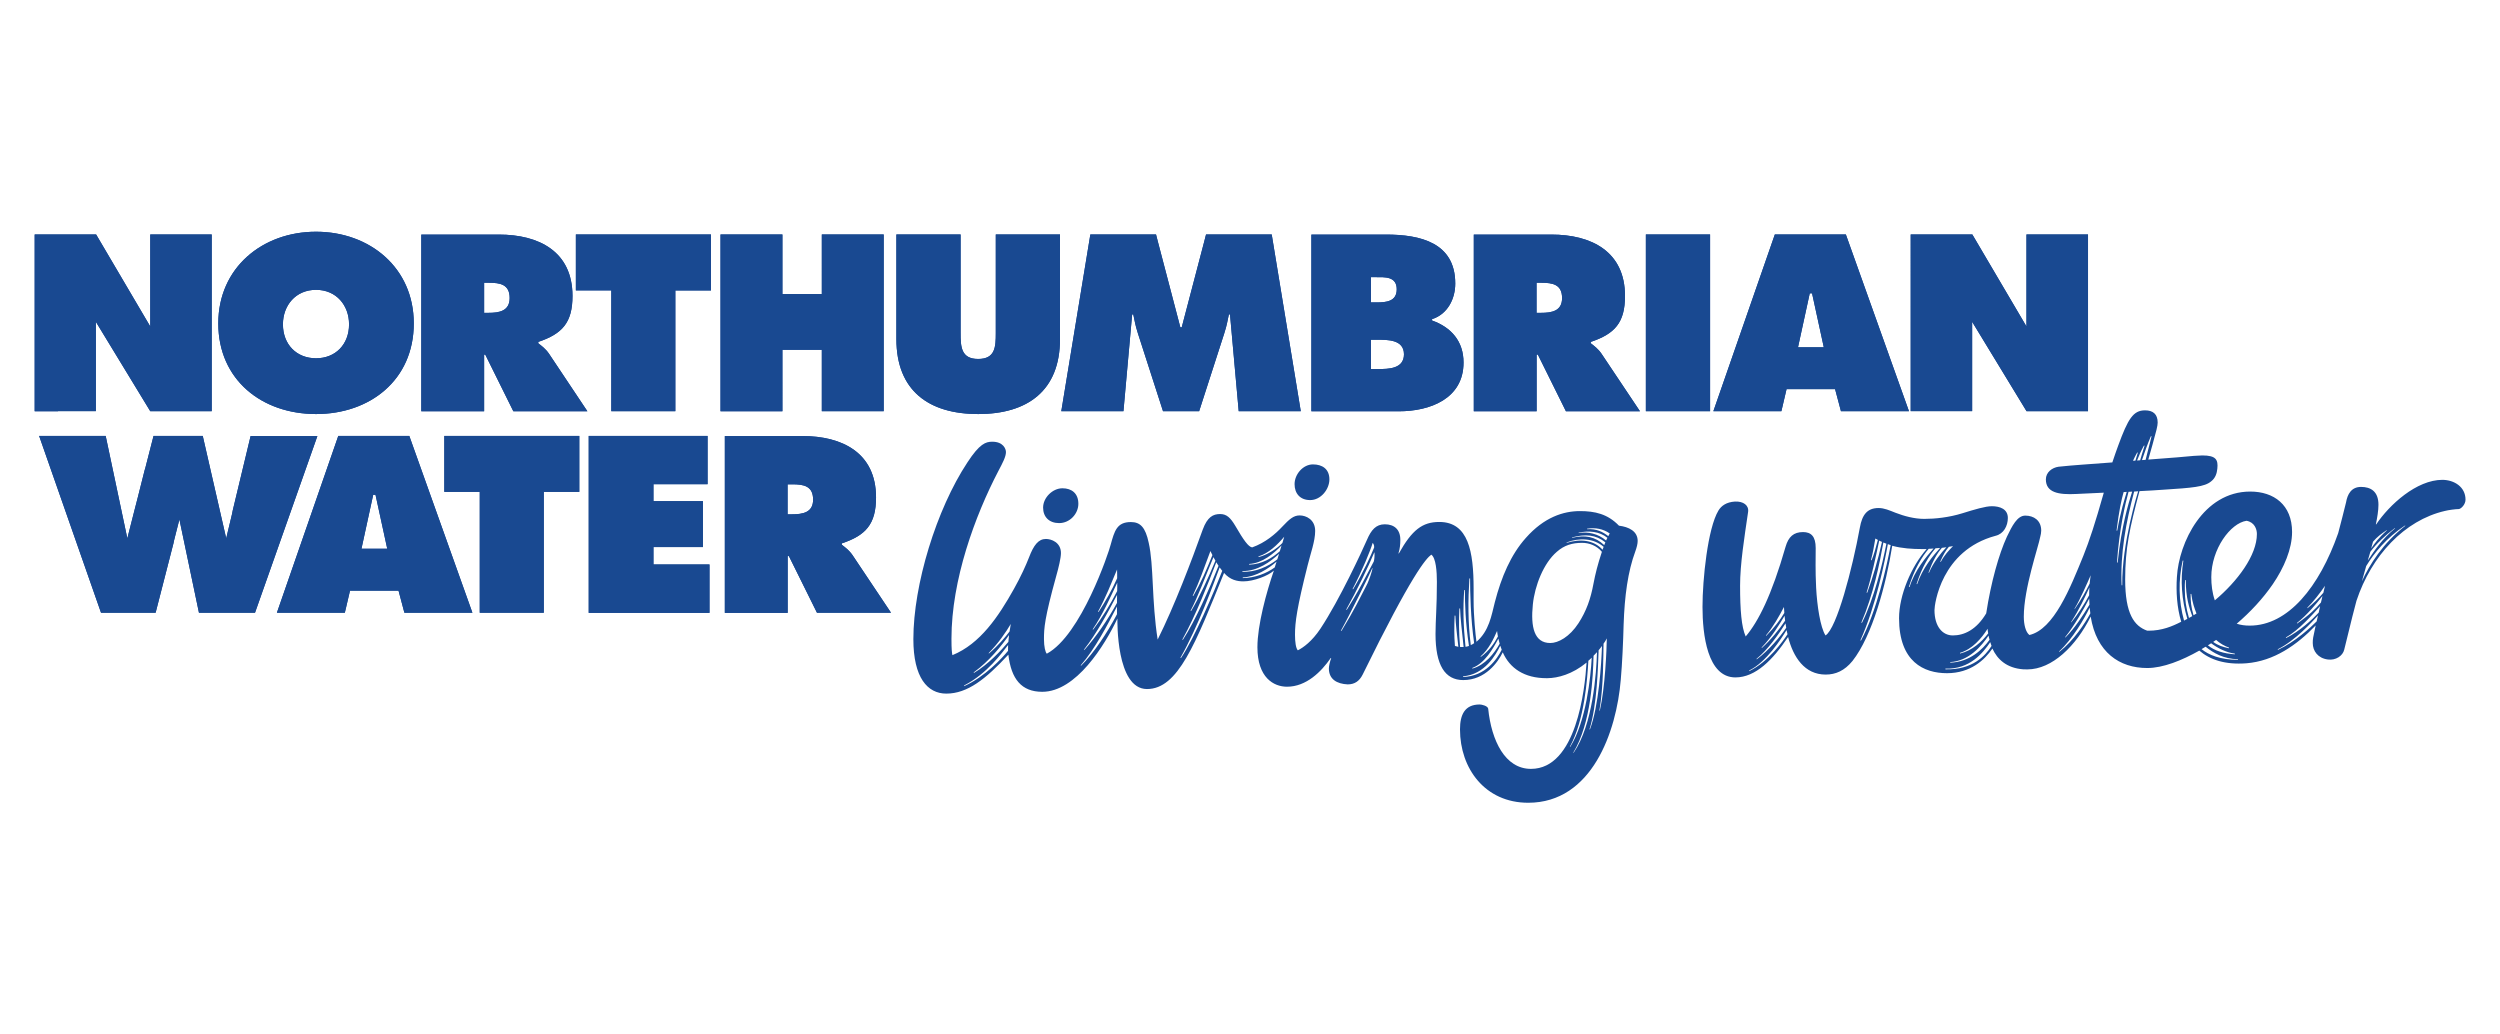 <?xml version="1.0" encoding="utf-8"?>
<!-- Generator: Adobe Illustrator 25.4.1, SVG Export Plug-In . SVG Version: 6.00 Build 0)  -->
<svg version="1.1" id="Layer_1" xmlns="http://www.w3.org/2000/svg" xmlns:xlink="http://www.w3.org/1999/xlink" x="0px" y="0px"
	 viewBox="0 0 290 120" style="enable-background:new 0 0 290 120;" xml:space="preserve">
<style type="text/css">
	.st0{clip-path:url(#SVGID_00000031915357557330140980000007378597208239688353_);}
	.st1{fill:#194991;}
</style>
<g>
	<g>
		<g>
			<defs>
				<path id="SVGID_1_" d="M147.52,27.2l3.37,20.5h-7.2l-1.01-11.23h-0.05h-0.08c-0.14,0.68-0.27,1.39-0.49,2.04l-0.04,0.14
					l-2.92,9.05h-4.19l-2.92-9.05l-0.04-0.14c-0.22-0.65-0.35-1.36-0.49-2.04h-0.08h-0.05l-1.01,11.23h-7.21l3.37-20.5h5.44h2.15
					h0.03h0l0.21,0.82l2.61,9.95h0.16l2.61-9.95l0.21-0.82h0h0.03h2.15H147.52L147.52,27.2z M91.88,59.66h-0.52v-3.48h0.57
					c1.28,0,2.39,0.19,2.39,1.77C94.33,59.46,93.11,59.66,91.88,59.66L91.88,59.66z M98.9,64.41c-0.41-0.6-0.87-0.92-1.25-1.22
					v-0.16c2.77-0.92,3.97-2.23,3.97-5.33c0-5.17-3.92-7.12-8.54-7.12h-9v20.51h7.29V64.5h0.14l3.26,6.58h8.59L98.9,64.41
					L98.9,64.41z M90.76,47.71h-7.18V27.2h7.18v6.91h4.57V27.2h7.18v20.5h-7.18v-7.12h-4.57V47.71L90.76,47.71z M159.87,42.81h-0.84
					v-3.4h0.73c1.2,0,3.1-0.03,3.1,1.69C162.86,42.78,161.09,42.81,159.87,42.81L159.87,42.81z M159.02,32.15h0.52
					c1.09,0,2.48-0.11,2.48,1.41c0,1.41-1.22,1.52-2.31,1.52h-0.68V32.15L159.02,32.15z M166.12,37.18v-0.16
					c1.79-0.57,2.69-2.34,2.69-4.13c0-4.73-4.05-5.68-8.02-5.68h-8.67v20.5h10.14c3.59,0,7.51-1.44,7.51-5.66
					C169.77,39.6,168.35,37.97,166.12,37.18L166.12,37.18z M115.51,27.2h7.45v12.13c0,5.98-3.75,8.7-9.49,8.7
					c-5.74,0-9.49-2.72-9.49-8.7V27.2h7.45v11.42c0,1.6,0.05,3.02,2.04,3.02c1.99,0,2.04-1.41,2.04-3.02V27.2L115.51,27.2z
					 M208.57,40.28l1.36-6.25h0.27l1.36,6.25H208.57L208.57,40.28z M214.12,27.2h-8.24l-7.13,20.5h7.89l0.6-2.56h5.63l0.68,2.56
					h7.89L214.12,27.2L214.12,27.2z M178.76,36.29h-0.52V32.8h0.57c1.28,0,2.39,0.19,2.39,1.77
					C181.21,36.09,179.99,36.29,178.76,36.29L178.76,36.29z M185.78,41.04c-0.41-0.6-0.87-0.92-1.25-1.22v-0.16
					c2.78-0.93,3.97-2.23,3.97-5.33c0-5.17-3.92-7.12-8.54-7.12h-9v20.5h7.29v-6.58h0.14l3.26,6.58h8.59L185.78,41.04L185.78,41.04z
					 M190.92,27.2h7.45v20.5h-7.45V27.2L190.92,27.2z M235.08,27.2h7.13v20.5h-7.13l-6.31-10.37v3.7v5.41v1.25h-7.13V27.2h7.15
					l6.28,10.67v-4.53v-3.36V27.2L235.08,27.2z M36.82,50.57l-7.24,20.51h-6.5l-2.27-10.83c-0.21,0.8-0.41,1.62-0.6,2.36
					c-0.03,0.14-0.06,0.28-0.09,0.42l-2.07,8.05h-6.33L4.54,50.57h7.72l2.51,11.88l0.74-2.91c0.04-0.17,0.08-0.34,0.13-0.51
					l0.32-1.24l0.85-3.37l0,0.05l1-3.9h5.71l2.72,11.88l0.67-2.8c0.03-0.15,0.06-0.3,0.09-0.45l2.07-8.62H36.82L36.82,50.57z
					 M56.67,36.29h-0.51V32.8h0.57c1.28,0,2.39,0.19,2.39,1.77C59.12,36.09,57.9,36.29,56.67,36.29L56.67,36.29z M63.69,41.04
					c-0.41-0.6-0.87-0.92-1.25-1.22v-0.16c2.77-0.93,3.97-2.23,3.97-5.33c0-5.17-3.92-7.12-8.54-7.12h-9v20.5h7.29v-6.58h0.13
					l3.26,6.58h8.59L63.69,41.04L63.69,41.04z M36.66,41.56c-2.26,0-3.84-1.6-3.84-3.94c0-2.18,1.47-4,3.84-4
					c2.37,0,3.83,1.82,3.83,4C40.49,39.96,38.91,41.56,36.66,41.56L36.66,41.56z M36.66,26.88c-6.23,0-11.34,4.19-11.34,10.63
					c0,6.58,5.09,10.52,11.34,10.52c6.25,0,11.34-3.94,11.34-10.52C48,31.06,42.89,26.88,36.66,26.88L36.66,26.88z M6.73,47.71H4
					V27.2h7.15l6.28,10.67v-4.53v-3.28V27.2h7.13v20.5h-7.13l-6.31-10.37v3.7v6.66H6.73L6.73,47.71z M66.81,27.2h15.66v6.49h-4.13
					v14.01h-7.43V33.69h-4.11V27.2L66.81,27.2z M75.8,65.48h6.5v5.61H68.29V50.57h13.79v5.6H75.8v1.96h5.74v5.33H75.8V65.48
					L75.8,65.48z M51.54,50.57H67.2v6.49h-4.12v14.02h-7.43V57.06h-4.11V50.57L51.54,50.57z M41.93,63.65l1.36-6.25h0.27l1.36,6.25
					H41.93L41.93,63.65z M47.48,50.57h-8.24l-7.12,20.51H40l0.6-2.56h5.63l0.68,2.56h7.89L47.48,50.57L47.48,50.57z"/>
			</defs>
			<use xlink:href="#SVGID_1_"  style="overflow:visible;fill:#194991;"/>
			<clipPath id="SVGID_00000107556859176475946000000004854748311457264045_">
				<use xlink:href="#SVGID_1_"  style="overflow:visible;"/>
			</clipPath>
			<g style="clip-path:url(#SVGID_00000107556859176475946000000004854748311457264045_);">
				<defs>
					<rect id="SVGID_00000167358732356415838700000001866317388114167721_" x="4.05" y="26.84" width="238.19" height="44.31"/>
				</defs>
				<use xlink:href="#SVGID_00000167358732356415838700000001866317388114167721_"  style="overflow:visible;fill:#194991;"/>
				<clipPath id="SVGID_00000117668731048645559170000005951907303291646380_">
					<use xlink:href="#SVGID_00000167358732356415838700000001866317388114167721_"  style="overflow:visible;"/>
				</clipPath>
			</g>
		</g>
	</g>
	<path class="st1" d="M186.73,61.88c-0.78-0.54-1.67-0.7-2.63-0.55v0.06c1.09-0.08,1.85,0.32,2.46,0.8c0,0,0.05-0.08,0.09-0.16
		C186.69,61.96,186.73,61.88,186.73,61.88L186.73,61.88z M186.46,62.39c-0.91-0.75-2.18-0.86-3.34-0.6v0.05
		c1.09-0.2,2.28,0.08,3.19,0.86c0,0,0.04-0.09,0.07-0.16C186.42,62.47,186.46,62.39,186.46,62.39L186.46,62.39z M186.39,74.05
		c-0.1,0.2-0.23,0.43-0.38,0.62c-0.03,1.32,0.01,4.9-0.48,7.76h0.05C186.2,79.74,186.37,75.33,186.39,74.05L186.39,74.05z
		 M184.44,84.59c1.02-2.7,1.32-7.59,1.39-9.66c0,0-0.12,0.16-0.19,0.25c-0.07,0.08-0.2,0.25-0.2,0.25
		c-0.07,1.91-0.19,6.44-1.06,9.17H184.44L184.44,84.59z M185.25,75.65c0,0-0.11,0.12-0.2,0.21c-0.09,0.1-0.2,0.21-0.2,0.21
		c-0.05,2.26-0.26,7.83-2.36,11.25h0.05C184.79,84.04,185.18,78.04,185.25,75.65L185.25,75.65z M182.16,86.62
		c1.85-3,2.36-8.08,2.48-10.33c0,0-0.1,0.09-0.2,0.19c-0.1,0.1-0.19,0.17-0.19,0.17c-0.12,2.06-0.43,6.84-2.15,9.98H182.16
		L182.16,86.62z M184.84,67.72c0.22-1.15,0.49-2.24,0.98-3.71c-0.6-0.71-1.47-1.04-2.29-1.04c-1.14,0-2.07,0.27-2.94,1.04
		c-1.53,1.31-2.56,3.93-2.78,6.11c-0.27,2.62,0.16,4.47,2.02,4.47c0.93,0,2.24-0.71,3.27-2.29
		C184.02,70.88,184.52,69.46,184.84,67.72L184.84,67.72z M181.74,62.97c1.54-0.48,3.13-0.35,4.16,0.8l0.12-0.34
		c-1.17-1.02-2.85-1.06-4.29-0.51V62.97L181.74,62.97z M182.35,62.39c1.54-0.36,2.68-0.15,3.74,0.84c0.04-0.11,0.08-0.2,0.13-0.32
		c-1.12-0.9-2.32-0.98-3.87-0.57V62.39L182.35,62.39z M174.2,75.37c0,0-0.13-0.33-0.17-0.47c-0.52,1.08-1.81,3.35-4.31,3.55v0.08
		C172.33,78.45,173.68,76.42,174.2,75.37L174.2,75.37z M169.78,75.05c-0.19-1.77-0.37-3.3-0.41-4.47h-0.08
		c-0.07,1.4-0.07,2.77,0.08,4.47C169.51,75.06,169.62,75.06,169.78,75.05L169.78,75.05z M169.17,75.03c-0.15-1.4-0.31-2.6-0.35-3.62
		h-0.08c-0.05,1.17-0.07,2.29,0.03,3.52C168.85,74.95,169.05,75.01,169.17,75.03L169.17,75.03z M170,75.03
		c0.15-0.02,0.29-0.06,0.4-0.1c-0.42-2.75-0.47-4.94-0.47-6.48h-0.08C169.7,70.5,169.74,72.53,170,75.03L170,75.03z M170.61,74.83
		c0.15-0.06,0.28-0.14,0.39-0.22c-0.41-2.81-0.47-5.97-0.47-7.51h-0.08C170.29,69.64,170.27,72.16,170.61,74.83L170.61,74.83z
		 M170.79,77.48v0.08c1.49-0.41,2.55-1.78,3.17-2.89l-0.15-0.59C173.21,75.22,172.23,76.95,170.79,77.48L170.79,77.48z
		 M171.76,76.21c0.95-0.68,1.58-1.58,2-2.38c0,0-0.07-0.34-0.1-0.64c-0.38,0.87-0.94,2.1-1.9,2.94V76.21L171.76,76.21z
		 M159.44,64.09h-0.03c-0.63,1.54-2.01,4.4-3.26,6.64h0.08c0.94-1.5,1.69-2.83,2.3-4.03c0.25-0.49,0.61-1.17,0.83-1.57
		C159.41,64.95,159.47,64.54,159.44,64.09L159.44,64.09z M159.22,65.91h-0.04c-0.33,0.75-2.47,5.15-3.64,7.26h0.08
		c1.53-2.51,2.12-3.78,2.83-5.14l0.19-0.38C158.83,67.22,159.14,66.35,159.22,65.91L159.22,65.91z M156.89,68.34h0.08
		c1.17-1.95,2.11-4.01,2.43-4.83c0.02-0.27-0.08-0.43-0.17-0.54C159,63.79,158.01,66.22,156.89,68.34L156.89,68.34z M148.97,62.26
		c-0.76,0.91-1.84,1.95-2.98,2.28v0.08c0.97-0.22,2.17-0.99,2.77-1.64L148.97,62.26L148.97,62.26z M148.66,63.27
		c-0.9,0.94-2.23,2.07-3.76,2.15v0.08c1.49-0.04,2.68-0.77,3.56-1.56L148.66,63.27L148.66,63.27z M148.37,64.24
		c-0.98,0.91-2.5,2.04-4.25,2v0.08c1.5,0.08,3.01-0.6,4.05-1.44L148.37,64.24L148.37,64.24z M148.08,65.15
		c-0.97,0.83-2.37,1.76-3.92,1.83v0.08c1.47-0.03,2.77-0.56,3.71-1.24L148.08,65.15L148.08,65.15z M141.78,66.22
		c-0.09-0.11-0.22-0.29-0.3-0.4c-0.64,1.73-2.51,6.89-4.56,10.5h0.08C138.59,73.95,140.84,68.63,141.78,66.22L141.78,66.22z
		 M137.14,74.21h0.08c1.46-2.25,3.11-6,4.13-8.58c0,0-0.08-0.11-0.12-0.18c-0.04-0.06-0.14-0.23-0.14-0.23
		C140.19,67.55,138.72,71.38,137.14,74.21L137.14,74.21z M138.1,70.86h0.08c0.94-1.57,2.01-3.88,2.81-5.82c0,0-0.16-0.28-0.23-0.41
		C139.76,67.01,138.94,69.28,138.1,70.86L138.1,70.86z M138.35,69.12h0.08c0.86-1.5,1.58-3.13,2.21-4.73c0,0-0.07-0.15-0.11-0.22
		c-0.03-0.07-0.12-0.25-0.12-0.25C139.48,66.39,139.17,67.38,138.35,69.12L138.35,69.12z M129.6,68.14c0-0.15,0-0.55,0-0.55
		c-0.78,1.65-1.7,3.74-2.86,5.43h0.08c1.02-1.35,1.98-2.9,2.77-4.45C129.59,68.56,129.6,68.28,129.6,68.14L129.6,68.14z M129.58,69
		c-1.08,2.06-2.33,4.44-3.86,6.38h0.08c1.37-1.54,2.68-3.45,3.77-5.44C129.57,69.68,129.58,69.3,129.58,69L129.58,69z M129.57,71.25
		c0,0,0-0.18,0-0.35c0-0.24,0-0.55,0-0.55c-1.1,2.15-2.52,4.88-4.22,6.85h0.08C126.87,75.76,128.41,73.47,129.57,71.25L129.57,71.25
		z M127.36,70.97h0.08c0.8-1.22,1.53-2.49,2.15-3.89c0,0,0,0,0,0l0.01-0.01c0,0,0,0.01-0.01,0.01c0-0.1,0-0.26,0-0.42
		c0-0.22-0.01-0.46-0.01-0.6C128.93,67.6,128.25,69.36,127.36,70.97L127.36,70.97z M117.25,72.38c-0.6,1.01-1.42,2.21-2.55,3.36
		l0,0.08c1.15-0.98,1.89-1.89,2.41-2.57c0.02-0.1,0.03-0.23,0.06-0.36C117.19,72.71,117.22,72.52,117.25,72.38L117.25,72.38z
		 M117.05,73.66c-0.82,1.19-2.29,3.03-4.09,4.33v0.08c1.66-0.98,3.22-2.66,4.01-3.61C116.98,74.27,117.02,73.85,117.05,73.66
		L117.05,73.66z M116.94,74.82c-0.7,0.89-2.44,3.34-5.1,4.69v0.08c2.4-1.06,4.45-3.3,5.09-4.09
		C116.93,75.5,116.93,75.14,116.94,74.82L116.94,74.82z M189.97,62.75c0,0.33-0.11,0.76-0.27,1.2c-0.87,2.35-1.25,5.18-1.36,8.51
		c-0.05,1.96-0.16,4.47-0.33,6.38c-0.49,6-3.33,14.28-10.74,14.28c-5.01,0-7.91-3.98-7.91-8.51c0-1.69,0.54-2.89,2.29-2.89
		c0.22,0,0.93,0.16,0.98,0.49c0.38,3.71,1.96,6.98,4.96,6.98c5.27,0,6.26-9.21,6.45-12.33c-1.65,1.36-3.33,1.8-4.55,1.81h-0.1
		c-2.56,0-4.25-1.14-5.07-3c-0.55,1.14-2.02,3.22-4.58,3.22c-2.13,0-3.22-1.74-3.22-5.34c0-1.58,0.16-3.16,0.16-6.05
		c0-1.2-0.11-2.78-0.65-3.16c-0.6,0.44-2.24,2.24-7.96,13.91c-0.38,0.76-0.93,1.14-1.74,1.14c-1.26-0.06-2.18-0.6-2.18-1.85
		c0-0.27,0.11-0.76,0.27-1.2h-0.06c-1.09,1.58-2.83,3.32-5.07,3.32c-1.53,0-3.43-1.04-3.43-4.58c0-2.56,1.04-6.38,1.91-8.89
		c-0.65,0.6-2.34,1.25-3.54,1.25c-0.71,0-1.53-0.16-2.24-0.98c-3.33,8.23-5.34,13.47-8.94,13.47c-3.6,0-3.43-7.96-3.43-8.18
		c-1.47,3.11-4.8,8.5-8.72,8.5c-2.4,0-3.6-1.47-3.93-4.31c-2.62,2.83-4.74,4.52-7.2,4.52c-2.18,0-3.82-1.85-3.82-6.32
		c0-6.32,2.67-15.05,6.27-20.5c1.42-2.18,2.13-2.4,2.89-2.4c1.25,0,1.58,0.82,1.58,1.2c0,0.54-0.38,1.25-0.87,2.18
		c-2.73,5.23-5.45,12.65-5.45,19.47c0,1.25,0.05,1.64,0.11,1.91c3.22-1.31,5.34-4.47,7.14-7.69c0.82-1.47,1.36-2.67,1.75-3.66
		c0.54-1.42,1.09-2.13,1.96-2.13c0.6,0,1.74,0.38,1.74,1.64c0,0.55-0.27,1.69-0.55,2.67c-1.36,4.91-1.42,6.05-1.42,7.31
		c0,0.87,0.16,1.53,0.33,1.69c3.98-2.13,7.2-11.78,7.41-12.65c0.44-1.58,0.71-2.62,2.34-2.62c1.09,0,1.69,0.6,2.07,2.4
		c0.6,2.62,0.33,6.71,1.04,11.23c1.96-3.93,3.92-9.11,5.23-12.76c0.54-1.47,1.2-1.8,2.02-1.8c0.76,0,1.2,0.44,1.75,1.36
		c0.98,1.69,1.53,2.45,1.96,2.51c1.53-0.54,2.73-1.58,3.49-2.4c0.82-0.87,1.31-1.31,2.02-1.31c0.76,0,1.8,0.49,1.8,1.8
		c0,1.2-0.54,2.62-0.87,3.98c-1.25,4.96-1.47,6.6-1.47,8.07c0,0.87,0.11,1.58,0.33,1.8c0.65-0.33,1.64-1.04,2.62-2.51
		c2.24-3.38,4.85-9.05,5.4-10.31c0.49-1.14,1.04-1.8,2.07-1.8c1.09,0,1.8,0.6,1.8,1.8c0,0.54-0.05,1.04-0.22,1.58h0.05
		c1.53-2.73,2.73-3.65,4.69-3.65c3.38,0,3.98,3.43,3.98,7.74v1.36c0,1.85,0.22,3.98,0.33,4.8c1.47-1.25,1.74-3.05,2.13-4.58
		c0.76-2.94,1.85-5.51,3.6-7.47c2.12-2.4,4.36-3.11,6.27-3.11c1.74,0,3.22,0.33,4.53,1.69C188.93,61.12,189.97,61.61,189.97,62.75
		L189.97,62.75z M279.03,60.98h-0.08c-2.09,1.38-3.56,3.18-4.47,4.68l-0.5,1.77C274.86,65.51,276.42,63,279.03,60.98L279.03,60.98z
		 M274.66,65.03c0.74-1.13,1.69-2.54,3.18-3.75h-0.07c-1.16,0.89-2.09,1.77-2.81,2.73L274.66,65.03L274.66,65.03z M275.05,63.63
		c0.39-0.57,0.84-1.22,1.85-2.12h-0.06c-0.61,0.41-1.09,0.76-1.57,1.33L275.05,63.63L275.05,63.63z M269.7,67.95
		c-0.56,0.82-1.32,1.81-2.04,2.53v0.08c0.65-0.54,1.29-1.12,1.85-1.8L269.7,67.95L269.7,67.95z M269.41,69.13
		c-0.72,0.91-1.79,2.21-2.96,3.13v0.08c1.35-0.93,2.24-1.79,2.78-2.45L269.41,69.13L269.41,69.13z M269.13,70.31l-0.01,0.01
		c-0.82,0.93-2.48,2.8-3.95,3.62v0.08c1.59-0.79,3.04-2.14,3.8-2.96L269.13,70.31L269.13,70.31z M268.89,71.39
		c-0.65,0.72-2.66,2.93-4.66,3.92v0.08c2.02-0.94,3.84-2.63,4.5-3.31C268.77,71.88,268.84,71.6,268.89,71.39L268.89,71.39z
		 M259.62,76.47c-1.69-0.03-2.88-0.73-3.77-1.45c0,0-0.31,0.18-0.47,0.28c0.84,0.68,2.19,1.24,4.23,1.24V76.47L259.62,76.47z
		 M256.12,74.86c0.79,0.64,1.82,0.95,3.12,1.04v-0.08c-0.98-0.12-1.96-0.62-2.75-1.2L256.12,74.86L256.12,74.86z M257.07,74.23
		l-0.34,0.23c0.55,0.41,1.13,0.59,1.83,0.74v-0.08C258.09,74.96,257.48,74.62,257.07,74.23L257.07,74.23z M256.51,66.95
		c0,0.89,0.11,1.83,0.41,2.69c2.63-2.21,4.88-5.22,4.88-7.7c0-0.55-0.27-1.36-1.2-1.53C258.74,60.68,256.51,63.68,256.51,66.95
		L256.51,66.95z M254.79,71.17c-0.23-0.63-0.47-1.21-0.6-2.27h-0.08c0,0.84,0.05,1.48,0.34,2.47L254.79,71.17L254.79,71.17z
		 M254.3,71.47c-0.34-0.95-0.75-2.15-0.75-4.18h-0.08c-0.04,0.38-0.03,0.72-0.03,1.1c0,1.13,0.15,2.16,0.48,3.29
		C253.91,71.69,254.17,71.55,254.3,71.47L254.3,71.47z M253.73,71.79c-0.65-2.19-0.83-4.45-0.46-6.76h-0.08
		c-0.51,2.28-0.48,4.68,0.16,6.96l0.24-0.13L253.73,71.79L253.73,71.79z M246.18,67.88c-0.05-4.88,1.82-10.84,1.85-10.89
		c-0.15,0.01-0.33,0.02-0.47,0.03c-0.93,3.5-1.63,7.17-1.45,10.87H246.18L246.18,67.88z M245.65,65.25
		c0.42-4.16,1.27-6.92,1.68-8.22l-0.42,0.02c-0.37,1.34-1.09,4.39-1.34,8.2H245.65L245.65,65.25z M245.52,61.55h0.08
		c0.39-2.22,0.85-3.65,1.1-4.49c-0.13,0-0.24,0.01-0.36,0.02C246.1,57.91,245.81,59.21,245.52,61.55L245.52,61.55z M247.43,53.45
		l0.28-0.02l0.28-0.93h-0.08C247.72,52.83,247.57,53.14,247.43,53.45L247.43,53.45z M248.69,51.7c-0.33,0.59-0.59,1.2-0.79,1.72
		l0.36-0.03c0.14-0.48,0.27-0.96,0.51-1.69H248.69L248.69,51.7z M248.47,53.37l0.42-0.03l0.69-2.73h-0.08
		C249.11,51.51,248.75,52.54,248.47,53.37L248.47,53.37z M242.52,66.73c-0.45,1.02-1.22,2.8-1.86,3.85v0.08
		c0.76-1.08,1.34-2.15,1.74-2.96C242.42,67.42,242.47,67.12,242.52,66.73L242.52,66.73z M242.48,71.15
		c-0.03-0.19-0.06-0.47-0.08-0.67c-0.56,1.2-2,3.67-3.53,5.07v0.08C240.58,74.29,241.86,72.29,242.48,71.15L242.48,71.15z
		 M239.57,73.97c1.17-1.19,1.95-2.41,2.81-3.83c-0.01-0.2-0.03-0.5-0.03-0.71c-0.61,1.17-1.74,3.19-2.78,4.46V73.97L239.57,73.97z
		 M240.26,72.21c0.79-0.97,1.57-2.19,2.08-3.16c0,0,0-0.25,0.01-0.45c0.01-0.19,0.02-0.46,0.02-0.46c-0.52,1.16-1.16,2.52-2.11,4
		V72.21L240.26,72.21z M231.02,74.93c-0.05-0.13-0.11-0.3-0.15-0.44c-0.86,1.28-2.41,3.17-5.2,3.07v0.08
		C228.8,77.73,230.31,76.06,231.02,74.93L231.02,74.93z M226.23,76.87c2.26-0.08,3.76-1.53,4.56-2.66c0,0-0.03-0.1-0.06-0.21
		c-0.03-0.11-0.06-0.27-0.06-0.27c-0.8,1.2-2.29,2.96-4.44,3.07V76.87L226.23,76.87z M227.37,75.81c1.4-0.34,2.52-1.35,3.26-2.34
		c0,0-0.02-0.09-0.04-0.26c-0.02-0.17-0.03-0.27-0.03-0.27c-0.69,1.1-1.78,2.37-3.2,2.79V75.81L227.37,75.81z M223.77,66.42
		c0.51-1.2,1.37-2.25,2.01-2.94l-0.52,0.07c-0.55,0.63-1.06,1.52-1.56,2.88H223.77L223.77,66.42z M222.39,67.76
		c0.63-1.88,1.87-3.32,2.66-4.2c0,0-0.15,0.01-0.24,0.02c-0.09,0.01-0.29,0.02-0.29,0.02c-0.74,0.86-1.58,2.18-2.2,4.15H222.39
		L222.39,67.76z M224.29,63.63l-0.31,0.02c0,0-0.18,0.01-0.25,0.01c-0.75,0.87-1.69,2.39-2.3,4.43h0.08
		C222.09,66.19,223.47,64.54,224.29,63.63L224.29,63.63z M226.07,63.43c-0.36,0.41-0.65,0.93-1.01,1.73h0.08
		c0.42-0.79,0.94-1.32,1.41-1.81C226.41,63.38,226.29,63.4,226.07,63.43L226.07,63.43z M219.32,63.23c0,0-0.09-0.03-0.16-0.05
		c-0.06-0.02-0.17-0.06-0.17-0.06c-0.33,1.86-1.35,7.07-3.19,11.17h0.08C217.67,71,218.88,65.62,219.32,63.23L219.32,63.23z
		 M215.91,72.24h0.08c1.39-2.79,2.34-6.63,2.83-9.17c0,0-0.1-0.04-0.17-0.07c-0.07-0.03-0.18-0.07-0.18-0.07
		C218.06,65.24,217.32,68.94,215.91,72.24L215.91,72.24z M216.52,68.75h0.08c0.61-1.64,1.27-3.88,1.71-5.89c0,0-0.08-0.04-0.14-0.06
		c-0.06-0.03-0.18-0.09-0.18-0.09C217.58,64.66,217.08,66.97,216.52,68.75L216.52,68.75z M217.03,64.98h0.08
		c0.33-0.81,0.44-1.33,0.72-2.35l-0.29-0.16C217.33,63.65,217.28,64.01,217.03,64.98L217.03,64.98z M207.35,73.57
		c0,0-0.03-0.12-0.05-0.22c-0.02-0.1-0.06-0.26-0.06-0.26c-0.59,0.97-2.36,3.74-4.33,4.68v0.08
		C205.13,76.78,206.86,74.34,207.35,73.57L207.35,73.57z M203.77,76.49c1.42-1.04,2.78-2.69,3.43-3.67c0,0-0.02-0.12-0.03-0.21
		c-0.02-0.09-0.05-0.3-0.05-0.3c-0.7,1.13-2.09,3.11-3.35,4.1V76.49L203.77,76.49z M204.36,75.18c1.05-0.94,2.06-2.2,2.71-3.18
		c0,0-0.03-0.32-0.06-0.57c-0.61,1.02-1.44,2.41-2.65,3.67V75.18L204.36,75.18z M204.87,73.77c0.98-0.99,1.64-1.88,2.11-2.67
		l-0.04-0.69c-0.53,1.02-1.27,2.34-2.08,3.29V73.77L204.87,73.77z M286,57.96c0,0.55-0.49,1.04-0.76,1.09
		c-0.38,0-1.2,0.11-1.64,0.22c-4.69,1.09-8.51,5.18-10.25,10.42c-0.27,1.04-0.54,2.02-1.42,5.67c-0.16,0.71-0.98,1.27-1.91,1.14
		c-1.14-0.15-1.74-0.98-1.74-1.91c0-0.22,0.01-0.44,0.05-0.65l0.29-1.39c-2.19,2.28-4.84,4.13-8.03,4.39
		c-2.48,0.19-4.24-0.41-5.47-1.47c-2.02,1.14-4.2,2.02-6.04,2.02c-3.22,0-5.89-1.81-6.56-5.97c-1.69,3.41-4.47,6.13-7.35,6.13
		c-0.16,0-0.33,0-0.49-0.01c-1.92-0.15-2.99-1.16-3.56-2.41c-0.89,1.31-2.53,2.86-5.27,2.86c-2.67,0-5.56-1.31-5.56-6.38
		c0-2.66,1.42-6.01,3.2-8.02h-0.53c-1.12,0-2.32-0.07-3.46-0.38c-0.71,4.51-2.32,10.46-4.61,13.36c-0.93,1.14-1.96,1.58-3.11,1.58
		c-2.45,0-3.76-2.02-4.36-4.36c-1.75,2.62-3.76,4.69-6.11,4.69c-3.27,0-3.82-5.02-3.82-8.18c0-3.16,0.6-9.11,1.85-11.18
		c0.33-0.55,0.93-0.98,1.91-1.04c0.98-0.05,1.64,0.44,1.53,1.2c-0.44,3-0.93,6.05-0.93,8.56c0,2.84,0.16,4.8,0.65,5.89
		c1.47-1.74,3-4.74,4.63-10.42c0.33-1.14,0.93-1.69,2.02-1.69c0.93,0,1.47,0.49,1.47,1.85c0,1.25-0.05,2.51,0.05,4.58
		c0.11,2.13,0.49,4.63,1.09,5.56c1.31-0.82,3.11-7.74,3.98-12.49c0.27-1.53,0.87-2.29,2.18-2.29c0.65,0,1.25,0.27,1.96,0.55
		c0.98,0.38,2.18,0.71,3.33,0.71c1.25,0,2.84-0.16,4.42-0.65c1.42-0.44,2.67-0.82,3.43-0.82c0.93,0,1.85,0.33,1.85,1.36
		c0,0.93-0.49,1.85-1.42,2.07c-6.32,1.69-7.09,7.96-7.09,8.62c0,1.91,0.93,2.94,2.13,2.94c1.31,0,2.73-0.65,3.87-2.56
		c0.55-3.6,1.47-6.87,2.4-8.89c0.6-1.25,1.2-2.45,2.13-2.45c0.98,0,1.85,0.55,1.85,1.74c0,0.22-0.05,0.49-0.11,0.71
		c-0.22,1.2-1.91,6-1.91,9.27c0,0.93,0.22,1.8,0.65,2.13c2.83-0.65,4.74-5.45,6.27-9.22c0.69-1.72,1.35-3.72,2.36-7.29l-3.18,0.15
		c-2.07,0.11-3.54-0.16-3.54-1.69c0-0.82,0.71-1.36,1.47-1.47c1.77-0.19,3.54-0.29,6.24-0.5c0.27-0.82,0.45-1.31,0.68-1.95
		c1.14-3.11,1.74-4.09,3.11-4.09c0.93,0,1.47,0.44,1.47,1.42c0,0.38-0.16,0.98-0.6,2.56l-0.49,1.73l3.38-0.26
		c1.58-0.16,2.56-0.22,2.89-0.22c1.58,0,1.85,0.49,1.74,1.53c-0.05,0.54-0.22,1.09-0.71,1.47c-0.76,0.65-2.18,0.76-5.62,0.98
		c-0.75,0.06-1.73,0.11-2.7,0.16c-1.14,4.29-1.66,6.62-1.66,10.25c0,3.98,1.04,5.4,2.56,5.94h0.16c1.53,0,2.74-0.5,3.78-1.04
		c-0.5-1.65-0.61-3.5-0.5-5.18c0.22-3.98,3.05-9.92,8.51-9.92c2.73,0,4.85,1.53,4.85,4.69c0,1.96-0.93,4.14-2.24,6.06
		c-1.14,1.66-2.6,3.23-4.18,4.58c0.45,0.15,0.94,0.22,1.51,0.22c4.44,0,8.07-4.48,10.26-10.73c0.33-1.25,0.64-2.45,0.91-3.56
		c0.16-0.93,0.6-1.8,1.74-1.8c1.09,0,2.02,0.49,2.02,2.07c0,0.68-0.14,1.5-0.3,2.26l0.03,0.03c1.53-2.29,4.69-5.18,7.69-5.18
		C284.69,55.67,286,56.48,286,57.96L286,57.96z M122.86,60.68c1.25,0,2.23-1.09,2.23-2.24c0-1.2-0.76-1.8-1.85-1.8
		c-1.14,0-2.24,1.09-2.24,2.24C121,59.97,121.71,60.68,122.86,60.68L122.86,60.68z M150.17,56.16c0-1.14,0.98-2.29,2.13-2.29
		c1.09,0,1.91,0.54,1.91,1.74c0,1.14-0.98,2.4-2.23,2.4C150.82,58.01,150.17,57.25,150.17,56.16L150.17,56.16z"/>
</g>
</svg>
